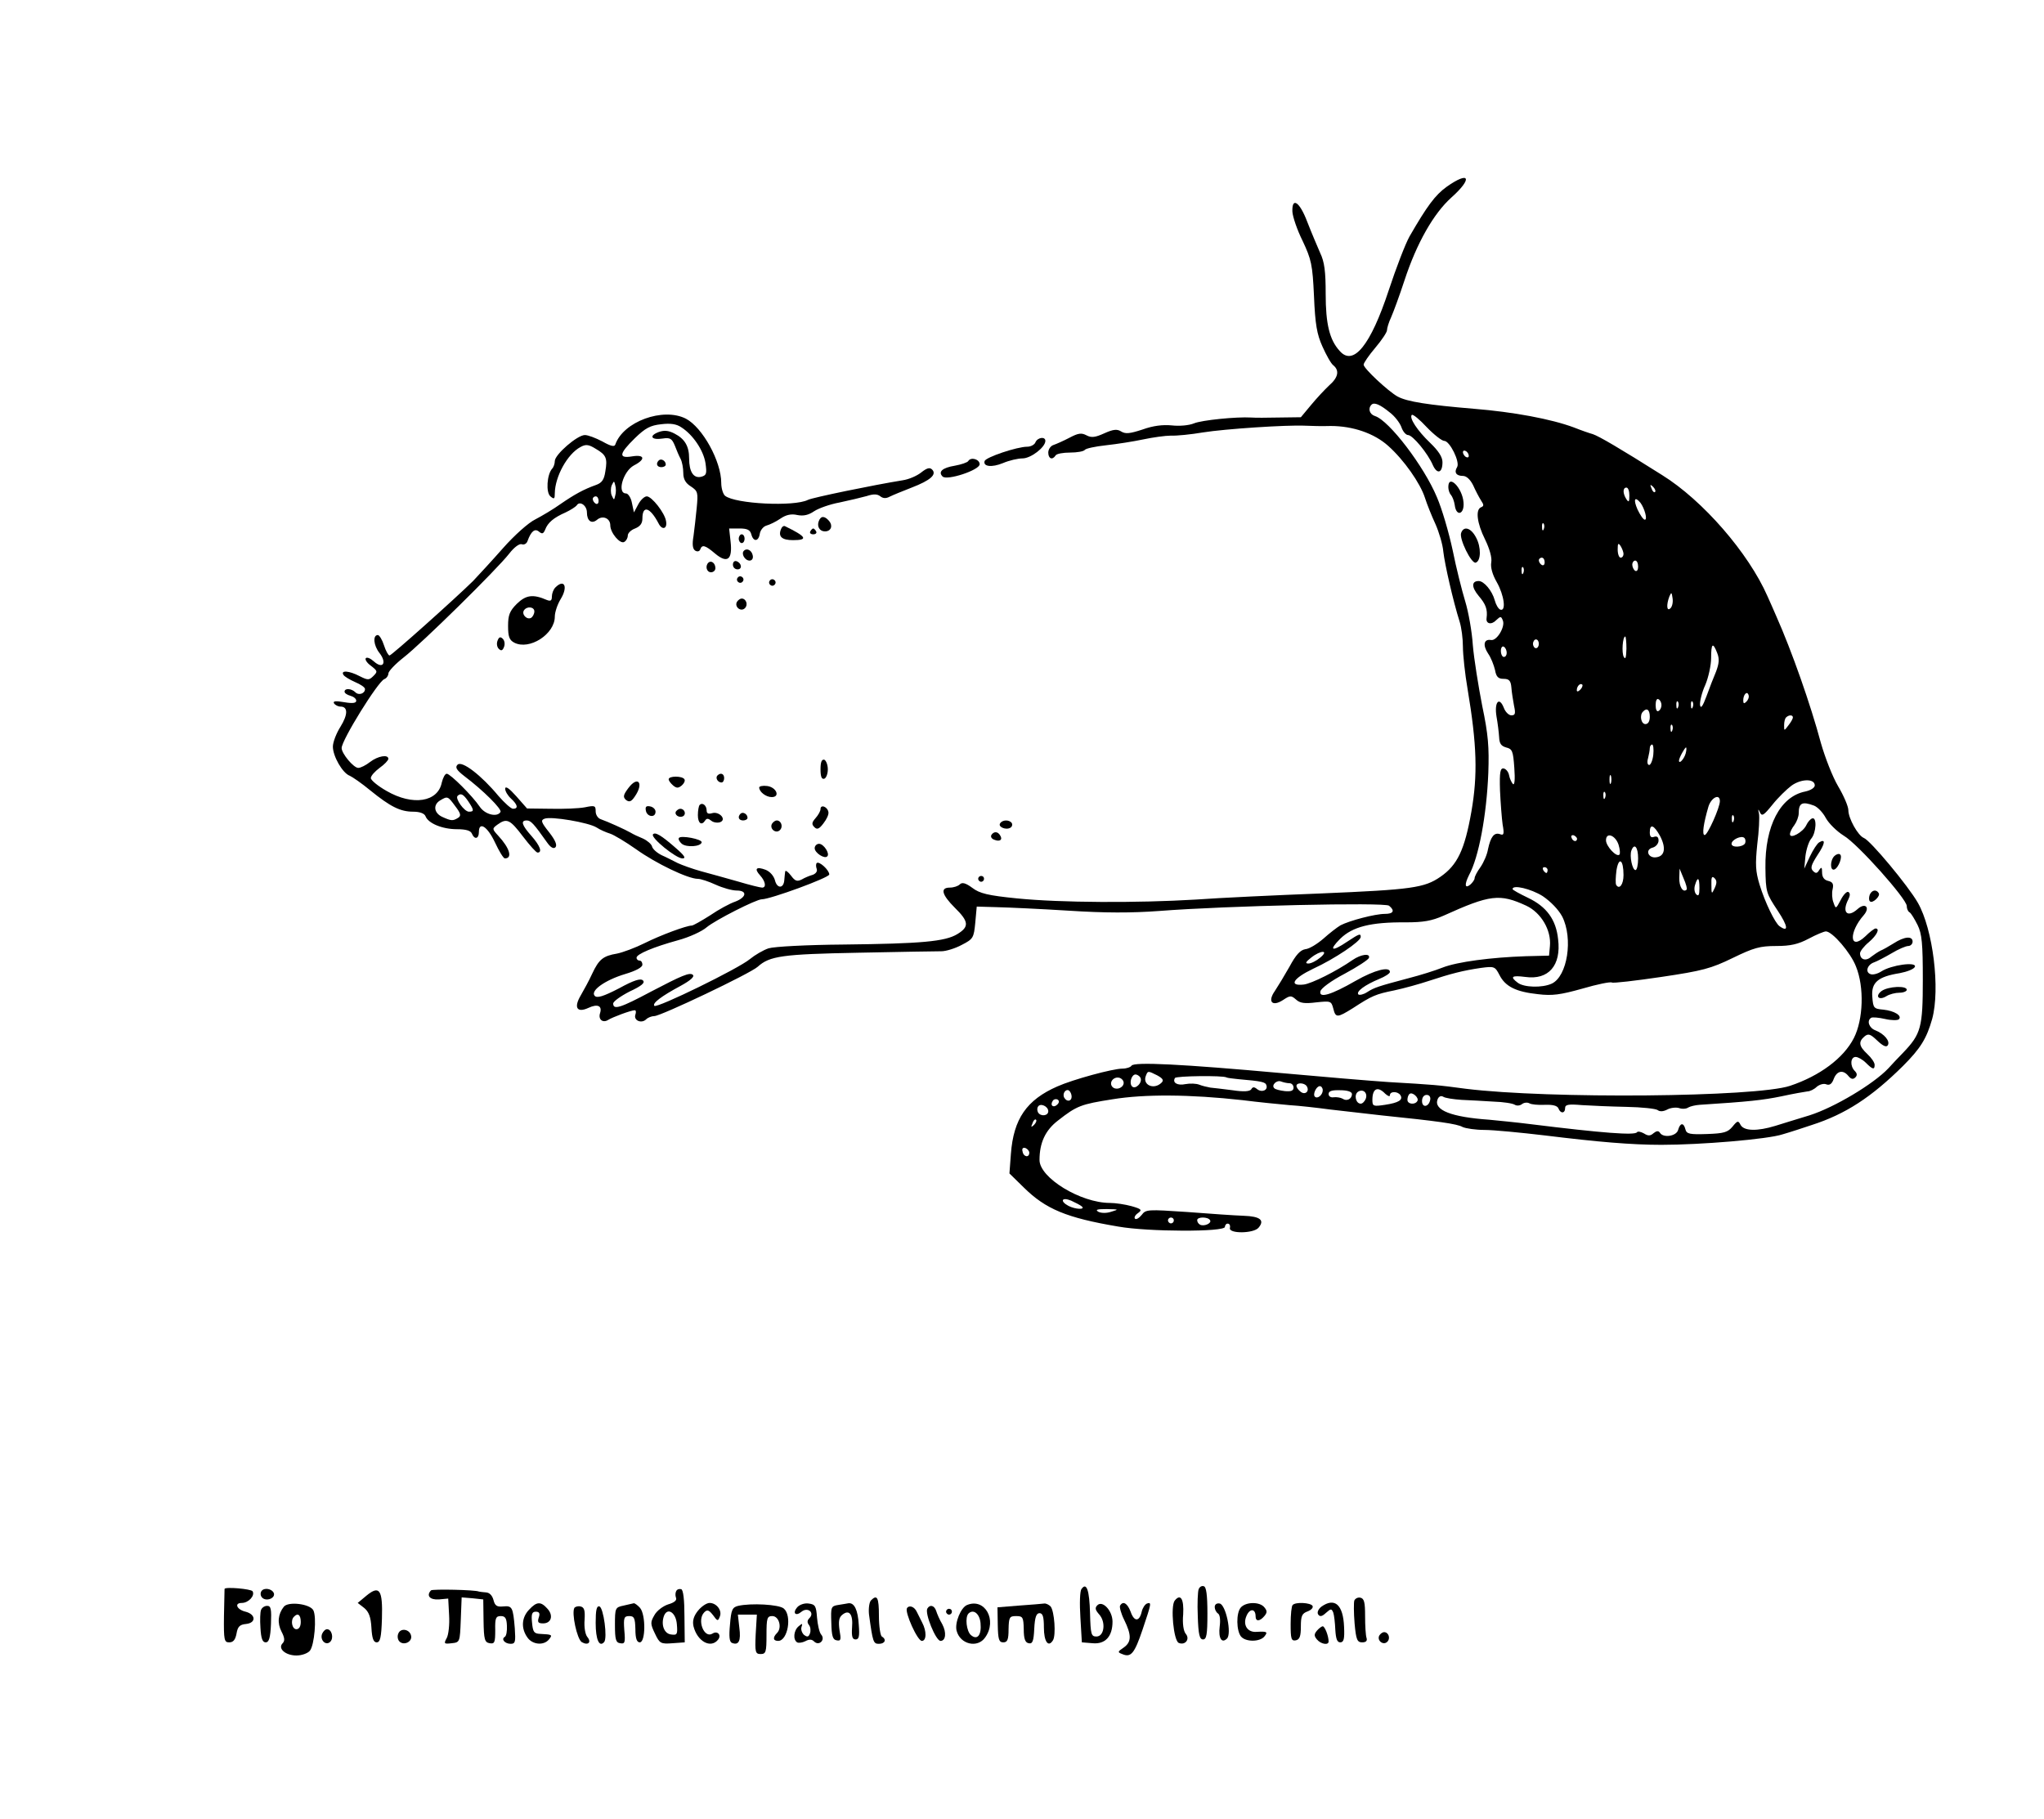 <svg xmlns="http://www.w3.org/2000/svg" version="1.0" width="700pt" height="623pt" viewBox="0 0 700 623" preserveAspectRatio="xMidYMid meet">
<g transform="translate(0,623) scale(0.1,-0.1)" fill="#000000" stroke="none">
<path d="M4954 5590 c-39 -28 -67 -66 -127 -170 -14 -25 -46 -108 -71 -184 -62 -188 -121 -262 -168 -208 -35 38 -48 93 -48 195 0 77 -4 110 -19 141 -10 23 -30 70 -44 106 -26 69 -53 87 -51 35 1 -17 16 -62 35 -100 30 -64 34 -81 39 -190 4 -96 10 -130 29 -172 13 -29 29 -58 37 -64 22 -18 17 -42 -14 -69 -15 -14 -43 -44 -62 -67 l-35 -42 -75 -1 c-41 -1 -84 -1 -95 0 -51 3 -170 -9 -196 -20 -17 -7 -49 -10 -76 -7 -31 3 -64 -1 -100 -14 -43 -14 -58 -16 -73 -7 -14 9 -27 8 -58 -6 -31 -14 -44 -16 -61 -7 -17 9 -28 8 -58 -8 -21 -11 -46 -22 -55 -25 -10 -3 -18 -15 -18 -26 0 -21 14 -27 25 -10 3 6 26 10 50 10 24 0 46 4 50 9 3 5 36 12 73 16 37 4 94 13 127 20 33 7 76 13 95 13 19 -1 69 4 110 11 75 12 285 26 350 23 19 -1 59 -2 87 -1 76 0 149 -25 197 -68 54 -48 110 -128 126 -178 7 -22 23 -62 36 -90 12 -27 25 -70 27 -95 5 -43 33 -167 56 -240 6 -19 11 -57 11 -85 0 -27 7 -93 16 -145 32 -191 35 -294 13 -420 -23 -131 -48 -183 -106 -223 -55 -38 -98 -44 -408 -57 -154 -6 -347 -15 -430 -21 -199 -12 -462 -11 -612 4 -100 10 -128 17 -153 36 -23 17 -35 20 -43 12 -6 -6 -21 -11 -34 -11 -34 0 -28 -24 17 -69 48 -47 50 -65 9 -90 -42 -26 -125 -33 -389 -36 -126 -1 -239 -7 -258 -13 -18 -6 -47 -23 -64 -37 -38 -32 -318 -169 -327 -160 -8 9 24 33 89 68 35 19 49 32 43 38 -10 10 -38 -2 -143 -57 -105 -56 -130 -64 -130 -41 0 7 25 25 56 41 41 19 54 30 46 38 -8 8 -31 1 -82 -27 -54 -28 -75 -34 -83 -26 -17 17 34 54 104 75 37 11 59 23 59 32 0 8 -4 14 -10 14 -5 0 -10 4 -10 10 0 12 56 36 143 60 37 10 81 30 97 44 30 25 170 96 189 96 29 0 231 74 231 85 0 15 -35 47 -43 39 -3 -3 -3 -12 0 -20 3 -8 -3 -16 -13 -20 -11 -3 -28 -10 -38 -16 -16 -8 -23 -6 -37 13 -10 13 -19 20 -20 14 -1 -5 -2 -19 -3 -29 -2 -30 -25 -30 -32 -1 -4 15 -17 30 -32 36 -32 12 -40 4 -19 -19 19 -21 22 -42 7 -42 -6 0 -43 9 -83 21 -39 11 -96 27 -126 35 -29 8 -65 21 -80 28 -14 7 -39 20 -55 27 -16 8 -31 21 -33 30 -2 8 -16 20 -31 27 -15 6 -34 15 -42 20 -19 11 -79 38 -102 46 -10 3 -18 15 -18 27 0 20 -3 21 -37 14 -21 -4 -74 -6 -118 -5 l-80 1 -37 42 c-24 27 -37 36 -38 26 0 -9 9 -24 20 -34 23 -21 26 -35 7 -35 -7 0 -29 20 -50 44 -58 70 -125 122 -140 107 -9 -9 -4 -18 23 -39 65 -49 130 -114 124 -123 -11 -19 -53 -9 -71 18 -25 37 -101 113 -113 113 -6 0 -13 -14 -17 -30 -13 -67 -99 -81 -189 -29 -30 17 -54 37 -54 44 0 8 14 23 30 35 17 12 30 26 30 31 0 16 -36 10 -63 -11 -14 -11 -32 -20 -40 -20 -16 0 -57 49 -57 68 0 27 124 227 146 236 8 3 14 12 14 19 0 8 24 33 52 55 62 48 320 302 362 356 17 22 35 35 43 32 8 -3 17 2 20 12 12 33 25 43 39 31 11 -9 15 -7 21 7 9 24 29 41 70 59 17 8 34 19 38 24 10 17 35 0 35 -24 0 -29 16 -41 35 -25 19 16 45 5 45 -19 0 -26 34 -66 48 -57 7 4 12 14 12 22 0 8 11 19 25 24 17 7 25 17 25 34 0 47 26 39 55 -16 12 -25 31 -20 26 7 -4 28 -49 85 -66 85 -8 0 -21 -12 -29 -27 l-15 -28 -7 33 c-3 17 -13 32 -20 32 -32 0 -10 76 27 96 41 21 37 38 -6 31 -48 -8 -45 9 9 62 36 35 53 44 90 48 32 4 53 1 70 -11 39 -25 75 -78 82 -122 5 -36 4 -42 -15 -47 -26 -6 -41 17 -41 63 0 42 -15 67 -50 85 -21 11 -36 12 -55 5 -34 -13 -24 -28 14 -22 26 4 32 0 42 -24 6 -16 15 -37 20 -46 5 -10 9 -31 9 -48 0 -21 8 -35 26 -46 24 -16 25 -21 20 -73 -3 -31 -8 -75 -11 -97 -5 -29 -3 -44 6 -50 7 -4 14 -3 17 4 6 18 17 15 51 -14 42 -35 60 -21 53 41 l-5 45 36 0 c26 0 36 -5 40 -20 7 -27 25 -25 29 2 2 12 12 25 23 28 11 3 32 13 48 24 19 13 37 17 58 12 21 -4 38 0 57 13 15 10 54 24 87 30 33 7 75 17 93 22 24 8 37 7 47 -1 9 -7 19 -8 32 -1 10 5 44 19 75 31 65 25 87 45 70 62 -8 8 -18 5 -37 -10 -15 -12 -43 -24 -64 -27 -99 -16 -308 -59 -324 -67 -47 -24 -249 -14 -284 14 -7 6 -13 26 -13 44 0 74 -64 190 -121 220 -78 40 -215 -10 -242 -89 -3 -8 -16 -5 -44 11 -23 12 -49 22 -60 22 -26 0 -103 -67 -103 -89 0 -9 -4 -21 -9 -26 -18 -20 -22 -82 -6 -95 13 -11 15 -9 15 11 1 57 43 134 88 158 18 10 28 9 52 -6 36 -21 41 -32 33 -78 -4 -28 -12 -39 -32 -46 -42 -15 -73 -32 -121 -65 -25 -18 -64 -41 -87 -53 -23 -11 -72 -55 -110 -98 -37 -42 -84 -93 -103 -113 -61 -60 -279 -255 -286 -255 -4 0 -13 16 -19 35 -6 19 -16 35 -21 35 -18 0 -15 -36 6 -62 26 -34 11 -56 -20 -28 -11 10 -23 15 -27 11 -4 -4 3 -16 17 -26 23 -18 24 -20 9 -35 -15 -15 -19 -15 -47 -1 -36 19 -66 21 -56 5 3 -6 22 -17 40 -25 19 -8 34 -18 34 -24 0 -15 -21 -23 -33 -11 -13 13 -37 15 -37 2 0 -5 9 -11 20 -14 11 -3 20 -10 20 -17 0 -8 -12 -10 -41 -5 -29 5 -40 4 -35 -4 4 -6 14 -11 22 -11 26 0 26 -27 0 -69 -14 -22 -26 -53 -26 -68 0 -33 33 -91 58 -100 9 -4 41 -26 70 -50 69 -56 103 -73 147 -73 23 0 38 -6 42 -15 9 -25 58 -45 108 -45 31 0 47 -5 51 -15 9 -22 24 -18 24 5 0 38 29 20 55 -35 14 -30 29 -55 34 -55 27 0 17 35 -23 78 -21 23 -21 24 -2 38 32 23 43 17 87 -41 23 -30 45 -55 50 -55 17 0 9 23 -21 57 -33 37 -38 53 -16 53 14 0 24 -11 70 -76 12 -17 22 -22 28 -16 7 7 0 24 -21 51 -28 35 -30 42 -16 47 22 9 151 -13 178 -30 12 -8 33 -17 46 -21 13 -4 53 -28 90 -54 67 -48 177 -101 211 -101 10 0 37 -9 61 -20 24 -11 56 -20 72 -20 37 0 34 -23 -5 -38 -18 -6 -57 -27 -86 -47 -30 -19 -58 -35 -63 -35 -18 0 -107 -33 -161 -60 -32 -16 -75 -32 -95 -36 -48 -8 -62 -20 -85 -69 -10 -22 -28 -55 -39 -74 -25 -42 -13 -61 26 -43 32 15 48 7 40 -18 -7 -21 9 -35 28 -23 14 9 78 33 91 33 4 0 5 -7 2 -15 -7 -20 21 -32 37 -16 6 6 19 11 28 11 22 0 329 146 354 169 41 37 84 43 345 48 140 3 268 5 284 5 16 0 48 10 70 22 39 20 41 24 46 76 l5 55 70 -2 c39 -1 149 -6 245 -12 123 -8 215 -8 310 -1 231 18 772 30 787 18 21 -17 15 -28 -14 -28 -34 0 -121 -23 -152 -39 -12 -7 -39 -28 -59 -46 -21 -18 -48 -35 -62 -36 -17 -3 -32 -19 -54 -60 -17 -30 -40 -68 -50 -83 -26 -37 -9 -55 28 -31 24 16 28 16 44 2 14 -13 30 -15 70 -10 49 5 51 5 58 -21 8 -33 14 -32 67 1 66 43 78 48 142 61 33 7 87 22 120 33 73 24 115 35 177 44 45 6 48 5 63 -24 20 -40 57 -58 132 -66 49 -6 77 -2 152 19 51 15 96 24 101 21 4 -3 81 6 169 19 142 21 171 29 245 65 72 35 93 41 149 41 49 0 75 6 111 25 26 14 53 25 59 25 22 0 85 -73 103 -120 29 -71 25 -182 -7 -245 -35 -69 -117 -130 -219 -164 -118 -39 -826 -45 -1110 -10 -96 13 -111 14 -265 23 -60 4 -227 18 -370 31 -333 30 -502 39 -510 25 -3 -5 -17 -10 -31 -10 -33 0 -169 -37 -223 -61 -105 -46 -150 -111 -159 -231 l-5 -67 49 -48 c75 -74 146 -104 324 -134 101 -18 365 -19 365 -1 0 6 5 12 10 11 6 0 9 -7 7 -15 -4 -20 81 -19 98 1 22 26 6 39 -51 41 -30 1 -117 7 -194 13 -134 9 -141 9 -155 -10 -9 -11 -19 -17 -23 -13 -4 4 1 13 10 19 15 11 13 14 -22 24 -22 6 -55 11 -74 11 -100 0 -241 86 -241 147 0 59 20 102 63 135 65 51 79 56 187 73 110 18 265 17 445 -3 55 -7 127 -14 160 -17 33 -2 96 -9 140 -15 44 -5 123 -14 175 -20 195 -20 260 -29 279 -40 11 -5 45 -10 75 -10 30 0 124 -9 208 -19 179 -22 294 -32 398 -32 135 0 364 19 415 36 28 8 73 23 100 32 115 37 204 95 312 202 60 60 81 94 100 161 28 103 3 307 -49 398 -33 58 -163 214 -185 222 -20 8 -53 67 -53 95 0 13 -16 50 -35 82 -19 32 -45 99 -59 148 -35 131 -100 316 -153 435 -8 19 -22 50 -30 68 -65 148 -221 328 -361 415 -144 91 -216 133 -237 140 -11 3 -40 13 -65 23 -78 29 -207 53 -343 64 -155 13 -228 24 -261 42 -32 18 -116 96 -116 109 0 6 18 32 40 58 22 26 40 53 40 60 0 7 6 27 14 44 8 18 29 75 46 127 42 128 100 229 160 283 75 67 63 93 -16 37z m-194 -773 c16 -12 33 -34 39 -49 5 -16 16 -28 23 -28 16 0 68 -63 85 -103 15 -33 33 -27 33 10 0 18 -14 39 -42 66 -44 42 -73 86 -63 96 4 3 27 -16 51 -42 25 -26 52 -47 60 -47 19 0 55 -73 44 -90 -11 -18 -3 -30 20 -30 12 0 25 -12 35 -32 8 -18 20 -41 27 -52 10 -15 10 -19 1 -23 -21 -7 -15 -55 13 -111 16 -33 24 -63 21 -78 -3 -17 4 -42 19 -68 25 -44 33 -101 12 -94 -7 3 -15 17 -19 32 -9 33 -37 66 -55 66 -25 0 -25 -21 0 -51 24 -28 31 -46 27 -76 -3 -20 17 -24 33 -7 15 14 17 14 23 -2 8 -21 -21 -70 -41 -66 -24 4 -29 -17 -10 -46 10 -14 20 -40 24 -57 4 -23 11 -30 29 -30 19 0 25 -6 27 -30 1 -16 6 -45 9 -62 6 -27 4 -33 -9 -33 -9 0 -21 12 -26 26 -16 40 -33 19 -25 -30 4 -22 8 -54 9 -71 1 -22 7 -30 24 -35 21 -5 24 -12 28 -70 3 -40 1 -61 -5 -55 -5 6 -11 19 -13 30 -2 11 -10 21 -18 23 -12 2 -15 -11 -13 -75 2 -43 6 -96 9 -117 6 -33 4 -38 -9 -33 -20 7 -32 -9 -41 -51 -3 -19 -15 -46 -26 -62 -11 -15 -20 -32 -20 -38 0 -5 -7 -15 -15 -22 -19 -15 -20 1 -4 33 33 60 60 203 66 350 3 88 0 130 -21 230 -13 67 -28 160 -32 207 -3 47 -15 114 -26 150 -11 36 -31 115 -43 175 -13 61 -37 143 -54 182 -44 106 -164 263 -212 278 -19 6 -25 26 -12 39 9 9 29 1 63 -27z m270 -148 c0 -6 -4 -7 -10 -4 -5 3 -10 11 -10 16 0 6 5 7 10 4 6 -3 10 -11 10 -16z m-2923 -136 c-4 -17 -4 -17 -12 0 -4 9 -4 25 0 35 8 16 8 16 12 0 3 -10 3 -26 0 -35z m3561 12 c-3 -3 -9 2 -12 12 -6 14 -5 15 5 6 7 -7 10 -15 7 -18z m-88 -12 c0 -22 -2 -25 -10 -13 -13 20 -13 40 0 40 6 0 10 -12 10 -27z m-3530 -19 c0 -8 -4 -12 -10 -9 -5 3 -10 10 -10 16 0 5 5 9 10 9 6 0 10 -7 10 -16z m3568 -6 c14 -19 25 -58 15 -58 -5 0 -16 16 -25 35 -15 34 -10 47 10 23z m-331 -90 c-3 -8 -6 -5 -6 6 -1 11 2 17 5 13 3 -3 4 -12 1 -19z m273 -85 c0 -7 -4 -13 -10 -13 -5 0 -10 12 -10 28 0 21 2 24 10 12 5 -8 10 -21 10 -27z m-270 -29 c0 -8 -4 -12 -10 -9 -5 3 -10 10 -10 16 0 5 5 9 10 9 6 0 10 -7 10 -16z m320 -15 c0 -11 -4 -17 -10 -14 -5 3 -10 13 -10 21 0 8 5 14 10 14 6 0 10 -9 10 -21z m-393 -21 c-3 -8 -6 -5 -6 6 -1 11 2 17 5 13 3 -3 4 -12 1 -19z m504 -121 c-13 -13 -15 11 -4 40 7 16 8 15 11 -6 2 -13 -1 -28 -7 -34z m-151 -139 c-1 -30 -3 -38 -9 -28 -8 14 -4 70 5 70 2 0 4 -19 4 -42z m-300 17 c0 -8 -4 -15 -10 -15 -5 0 -10 7 -10 15 0 8 5 15 10 15 6 0 10 -7 10 -15z m-110 -31 c0 -8 -4 -14 -10 -14 -5 0 -10 9 -10 21 0 11 5 17 10 14 6 -3 10 -13 10 -21z m721 -1 c8 -20 6 -36 -4 -63 -8 -19 -23 -57 -33 -85 -13 -35 -20 -44 -22 -29 -1 11 6 42 18 68 11 26 20 68 20 92 0 51 6 56 21 17z m-469 -125 c-7 -7 -12 -8 -12 -2 0 14 12 26 19 19 2 -3 -1 -11 -7 -17z m569 -41 c-8 -8 -11 -7 -11 4 0 20 13 34 18 19 3 -7 -1 -17 -7 -23z m-291 -12 c0 -8 -4 -17 -10 -20 -6 -4 -10 5 -10 20 0 15 4 24 10 20 6 -3 10 -12 10 -20z m57 -7 c-3 -8 -6 -5 -6 6 -1 11 2 17 5 13 3 -3 4 -12 1 -19z m50 0 c-3 -8 -6 -5 -6 6 -1 11 2 17 5 13 3 -3 4 -12 1 -19z m-147 -33 c0 -16 -6 -25 -15 -25 -15 0 -21 31 -8 43 13 14 23 6 23 -18z m490 -2 c0 -5 -7 -17 -15 -27 -15 -20 -15 -20 -15 0 0 12 3 24 7 27 9 9 23 9 23 0z m-413 -45 c-3 -8 -6 -5 -6 6 -1 11 2 17 5 13 3 -3 4 -12 1 -19z m-65 -83 c-2 -19 -9 -35 -14 -35 -6 0 -8 10 -4 23 3 12 6 28 6 35 0 6 4 12 8 12 4 0 6 -16 4 -35z m111 5 c-5 -19 -23 -39 -23 -25 0 9 20 45 24 45 2 0 2 -9 -1 -20z m-256 -102 c-3 -7 -5 -2 -5 12 0 14 2 19 5 13 2 -7 2 -19 0 -25z m698 -8 c0 -8 -14 -17 -33 -21 -85 -17 -138 -118 -136 -261 1 -84 3 -88 42 -147 36 -54 38 -76 6 -53 -15 11 -49 80 -68 142 -14 46 -15 69 -8 138 6 46 8 93 6 105 -4 17 -3 18 3 5 7 -15 13 -11 43 26 19 24 49 53 65 65 33 24 80 25 80 1z m-718 -42 c-3 -8 -6 -5 -6 6 -1 11 2 17 5 13 3 -3 4 -12 1 -19z m-3893 -13 c20 -30 20 -35 2 -35 -16 0 -48 45 -39 54 11 11 20 6 37 -19z m-45 -16 c19 -25 21 -33 10 -40 -18 -11 -23 -11 -54 3 -29 13 -33 42 -7 57 25 15 26 14 51 -20z m4331 17 c0 -22 -42 -116 -52 -116 -10 0 -4 40 13 98 10 31 39 45 39 18z m322 -15 c13 -5 31 -24 41 -43 10 -18 37 -45 61 -60 48 -28 216 -217 216 -241 0 -9 4 -19 10 -22 5 -3 17 -23 27 -43 15 -30 18 -64 18 -187 0 -164 -6 -186 -67 -250 -16 -16 -39 -41 -51 -54 -51 -54 -185 -134 -270 -161 -39 -12 -92 -28 -117 -36 -62 -19 -107 -18 -119 3 -8 16 -11 15 -28 -6 -16 -19 -29 -23 -87 -25 -59 -2 -70 0 -74 16 -6 24 -18 23 -25 -2 -6 -22 -51 -28 -62 -10 -5 8 -12 7 -22 -1 -11 -10 -19 -10 -33 -1 -11 6 -21 8 -24 4 -7 -11 -116 -3 -366 28 -47 6 -110 12 -140 15 -130 9 -190 33 -177 69 4 11 12 14 19 10 7 -5 35 -9 63 -11 27 -1 77 -4 110 -6 33 -1 66 -6 73 -11 7 -4 18 -3 25 3 7 5 18 6 25 2 7 -4 30 -6 53 -5 27 1 42 -3 46 -12 7 -19 23 -18 23 1 0 12 11 14 58 10 31 -2 100 -5 152 -6 52 -1 100 -6 107 -11 7 -6 20 -5 33 2 11 6 30 8 40 5 11 -4 25 -3 32 2 7 4 24 8 38 9 171 11 216 16 280 29 41 9 82 16 90 17 8 0 23 7 32 16 10 8 24 12 33 8 11 -4 19 2 25 19 11 28 32 32 50 10 9 -11 16 -13 24 -5 7 7 6 14 -2 22 -17 17 -15 48 3 48 8 0 24 -9 35 -20 23 -23 30 -25 30 -7 0 8 -11 24 -25 37 -29 27 -31 42 -10 60 13 11 20 9 44 -14 19 -18 31 -24 36 -16 9 14 -12 39 -42 51 -22 8 -31 33 -15 43 4 3 26 1 48 -4 21 -5 43 -5 47 -1 12 12 -15 29 -53 33 -33 3 -35 5 -38 44 -4 49 19 69 94 81 26 5 49 14 52 22 6 18 -81 6 -115 -16 -12 -8 -30 -13 -38 -9 -18 7 -10 32 13 40 9 3 36 17 60 31 23 14 49 25 57 25 8 0 15 7 15 15 0 20 -28 18 -65 -6 -16 -10 -37 -22 -45 -25 -8 -4 -23 -14 -32 -21 -18 -16 -38 -10 -38 12 0 7 14 25 30 38 28 24 39 47 23 47 -4 0 -20 -12 -35 -27 -54 -51 -58 13 -5 73 23 27 4 44 -22 20 -35 -31 -54 -10 -31 34 6 12 7 21 0 25 -5 3 -17 -9 -26 -27 -17 -32 -17 -32 -25 -9 -5 12 -6 33 -3 45 4 18 1 25 -15 29 -14 3 -21 13 -21 29 0 18 -2 20 -10 8 -7 -12 -12 -12 -21 -3 -10 10 -6 21 15 54 27 40 29 58 6 44 -7 -4 -21 -26 -32 -49 l-19 -41 4 43 c3 24 12 51 20 60 17 20 20 75 3 69 -6 -2 -15 -12 -20 -23 -11 -24 -56 -49 -56 -31 0 7 7 21 15 31 8 11 15 29 15 41 0 35 12 41 52 26z m-275 -53 c-3 -8 -6 -5 -6 6 -1 11 2 17 5 13 3 -3 4 -12 1 -19z m-252 -51 c21 -40 17 -69 -12 -73 -28 -5 -41 26 -13 33 11 3 20 14 20 24 0 12 -5 16 -15 13 -10 -4 -15 0 -15 15 0 31 14 26 35 -12z m-284 -10 c-1 -12 -15 -9 -19 4 -3 6 1 10 8 8 6 -3 11 -8 11 -12z m142 -20 c5 -16 6 -31 3 -34 -10 -10 -46 29 -46 49 0 29 32 18 43 -15z m433 4 c-9 -13 -46 -15 -46 -1 0 14 34 30 44 20 4 -4 5 -13 2 -19z m-366 -51 c0 -22 -4 -40 -9 -40 -11 0 -21 49 -14 67 10 27 23 12 23 -27z m-50 -57 c0 -32 -14 -51 -25 -34 -3 5 -2 28 1 51 8 47 24 36 24 -17z m-260 17 c0 -5 -2 -10 -4 -10 -3 0 -8 5 -11 10 -3 6 -1 10 4 10 6 0 11 -4 11 -10z m476 -67 c-12 -12 -26 11 -25 40 l1 32 14 -34 c8 -18 13 -36 10 -38z m96 5 c-10 -22 -11 -21 -11 12 -1 26 2 31 11 22 8 -8 8 -17 0 -34z m-52 0 c0 -23 -3 -29 -11 -21 -6 6 -8 20 -4 32 9 30 15 26 15 -11z m-537 -27 c28 -19 54 -46 67 -70 38 -75 18 -205 -36 -230 -33 -15 -95 -13 -116 3 -28 21 -21 26 26 20 79 -11 123 39 112 129 -7 68 -40 112 -103 142 -29 14 -53 27 -53 30 0 16 63 1 103 -24z m-56 -33 c51 -24 86 -84 81 -138 l-3 -33 -80 -2 c-118 -4 -234 -19 -285 -39 -25 -10 -76 -26 -115 -36 -105 -28 -118 -32 -143 -48 -12 -8 -26 -11 -30 -8 -9 10 23 33 71 53 20 8 37 19 37 24 0 20 -52 7 -117 -30 -85 -49 -127 -61 -121 -36 2 10 37 36 83 60 43 23 81 48 83 54 6 17 -27 13 -56 -7 -56 -39 -141 -81 -167 -84 -53 -6 -37 21 32 54 74 34 163 94 163 109 0 13 -5 11 -46 -16 -53 -36 -65 -31 -24 10 42 41 104 57 224 56 61 0 89 5 130 23 159 72 192 76 283 34z m-706 -178 c-13 -11 -31 -20 -40 -20 -12 0 -10 5 9 20 34 27 63 26 31 0z m-558 -403 c20 -11 23 -17 15 -25 -26 -26 -66 -8 -54 23 7 18 7 18 39 2z m-58 -7 c10 -16 -16 -43 -28 -31 -11 11 -2 41 12 41 5 0 13 -5 16 -10z m295 0 c3 -2 21 -4 40 -6 82 -7 94 -10 97 -21 6 -17 -16 -26 -32 -13 -10 8 -15 8 -20 -1 -5 -7 -25 -9 -64 -3 -31 4 -65 8 -76 9 -11 2 -28 6 -38 10 -10 4 -31 5 -47 2 -28 -6 -46 5 -36 21 4 7 164 9 176 2z m-354 -11 c9 -15 -11 -33 -30 -26 -9 4 -13 13 -10 22 7 17 30 20 40 4z m570 -9 c8 0 14 -7 14 -15 0 -11 -9 -14 -30 -12 -17 2 -33 6 -36 10 -11 10 8 29 23 23 8 -3 21 -6 29 -6z m59 -10 c11 -17 -5 -32 -21 -19 -8 6 -14 15 -14 20 0 12 27 11 35 -1z m55 -14 c0 -16 -18 -31 -27 -22 -8 8 5 36 17 36 5 0 10 -6 10 -14z m-860 -22 c0 -16 -16 -19 -25 -4 -8 13 4 32 16 25 5 -4 9 -13 9 -21z m960 9 c0 -17 -18 -26 -32 -16 -7 4 -21 6 -30 5 -10 -2 -18 3 -18 11 0 10 11 14 40 13 24 0 40 -5 40 -13z m47 -17 c-4 -9 -11 -16 -17 -16 -17 0 -24 31 -9 41 18 11 34 -5 26 -25z m67 18 c9 -8 16 -11 16 -5 0 14 27 14 36 0 10 -16 -6 -26 -53 -33 -40 -6 -43 -5 -43 17 0 39 18 48 44 21z m110 -25 c-8 -14 -34 -11 -34 4 0 8 3 17 7 20 9 9 34 -13 27 -24z m44 4 c-5 -25 -28 -28 -28 -4 0 12 6 21 16 21 9 0 14 -7 12 -17z m-1277 -16 c-13 -13 -26 -3 -16 12 3 6 11 8 17 5 6 -4 6 -10 -1 -17z m-31 -23 c0 -16 -26 -19 -35 -4 -3 6 -4 14 0 20 8 13 35 1 35 -16z m-49 -47 c-10 -9 -11 -8 -5 6 3 10 9 15 12 12 3 -3 0 -11 -7 -18z m-16 -95 c0 -18 -20 -15 -23 4 -3 10 1 15 10 12 7 -3 13 -10 13 -16z m180 -184 c13 -12 -23 -10 -46 2 -30 16 -23 31 9 18 15 -7 31 -15 37 -20z m101 -18 c-17 -6 -36 -5 -45 0 -11 7 -3 9 29 9 42 -1 43 -1 16 -9z m214 -30 c0 -5 -4 -10 -10 -10 -5 0 -10 5 -10 10 0 6 5 10 10 10 6 0 10 -4 10 -10z m124 1 c7 -11 -22 -23 -35 -15 -5 3 -9 9 -9 15 0 12 37 12 44 0z"/>
<path d="M4960 4562 c0 -10 4 -22 9 -27 5 -6 11 -21 13 -35 5 -41 34 -32 30 10 -4 49 -52 98 -52 52z"/>
<path d="M5004 4405 c-8 -19 35 -107 50 -102 18 6 19 53 1 86 -17 33 -42 41 -51 16z"/>
<path d="M6282 3298 c-15 -15 -15 -51 0 -46 14 5 30 46 19 52 -4 3 -13 0 -19 -6z"/>
<path d="M6403 3165 c-3 -9 -3 -19 1 -22 8 -9 37 18 30 28 -8 14 -24 11 -31 -6z"/>
<path d="M6444 2836 c-24 -18 -10 -34 16 -18 11 7 31 12 45 12 14 0 25 5 25 10 0 15 -63 12 -86 -4z"/>
<path d="M3546 4715 c-3 -8 -16 -15 -28 -15 -35 0 -142 -36 -146 -49 -6 -19 24 -23 63 -7 21 9 51 16 67 16 28 0 78 38 78 60 0 16 -27 12 -34 -5z"/>
<path d="M2256 4653 c-11 -11 -6 -23 9 -23 8 0 15 4 15 9 0 13 -16 22 -24 14z"/>
<path d="M3316 4651 c-3 -5 -24 -12 -46 -16 -43 -7 -58 -21 -42 -37 15 -15 127 22 127 42 0 17 -30 26 -39 11z"/>
<path d="M2804 4445 c-7 -18 3 -35 21 -35 21 0 28 19 15 35 -16 19 -29 19 -36 0z"/>
<path d="M2674 4416 c-9 -24 4 -36 42 -36 53 0 46 12 -28 48 -5 2 -11 -3 -14 -12z"/>
<path d="M2775 4410 c-3 -5 1 -10 10 -10 9 0 13 5 10 10 -3 6 -8 10 -10 10 -2 0 -7 -4 -10 -10z"/>
<path d="M2530 4385 c0 -8 5 -15 10 -15 6 0 10 7 10 15 0 8 -4 15 -10 15 -5 0 -10 -7 -10 -15z"/>
<path d="M2548 4344 c-11 -10 3 -34 19 -34 8 0 13 7 11 17 -3 18 -20 27 -30 17z"/>
<path d="M2426 4303 c-12 -12 -6 -33 9 -33 8 0 15 6 15 14 0 17 -14 28 -24 19z"/>
<path d="M2510 4296 c0 -9 7 -16 16 -16 17 0 14 22 -4 28 -7 2 -12 -3 -12 -12z"/>
<path d="M2526 4251 c-4 -5 -2 -12 3 -15 5 -4 12 -2 15 3 4 5 2 12 -3 15 -5 4 -12 2 -15 -3z"/>
<path d="M2636 4241 c-4 -5 -2 -12 3 -15 5 -4 12 -2 15 3 4 5 2 12 -3 15 -5 4 -12 2 -15 -3z"/>
<path d="M1902 4218 c-7 -7 -12 -21 -12 -31 0 -14 -4 -17 -17 -12 -48 21 -72 17 -103 -13 -25 -25 -30 -39 -30 -76 0 -36 4 -48 21 -57 52 -27 139 29 139 89 0 15 9 42 20 60 26 42 13 71 -18 40z m-72 -82 c0 -8 -5 -18 -11 -22 -14 -8 -33 11 -25 25 10 16 36 13 36 -3z"/>
<path d="M2524 4169 c-10 -17 13 -36 27 -22 12 12 4 33 -11 33 -5 0 -12 -5 -16 -11z"/>
<path d="M1704 4036 c-4 -10 -2 -22 4 -28 8 -8 13 -7 18 6 4 10 2 22 -4 28 -8 8 -13 7 -18 -6z"/>
<path d="M2810 3595 c0 -25 4 -35 13 -32 6 2 12 16 12 32 0 16 -6 30 -12 33 -9 2 -13 -8 -13 -33z"/>
<path d="M2457 3574 c-8 -8 1 -24 14 -24 5 0 9 7 9 15 0 15 -12 20 -23 9z"/>
<path d="M2290 3561 c0 -5 7 -14 15 -21 12 -10 18 -10 30 0 8 7 12 16 9 21 -7 12 -54 12 -54 0z"/>
<path d="M2152 3531 c-18 -24 -19 -31 -8 -41 11 -8 18 -6 30 12 32 46 11 73 -22 29z"/>
<path d="M2600 3533 c0 -15 23 -33 43 -33 30 0 16 34 -16 38 -15 2 -27 -1 -27 -5z"/>
<path d="M2396 3473 c-3 -3 -6 -19 -6 -35 0 -28 13 -37 25 -18 5 8 11 7 21 -1 7 -6 21 -8 30 -5 24 9 -3 38 -27 31 -13 -4 -19 -1 -19 9 0 17 -14 29 -24 19z"/>
<path d="M2212 3453 c4 -21 33 -25 33 -3 0 8 -8 16 -18 18 -14 3 -18 -1 -15 -15z"/>
<path d="M2810 3459 c0 -7 -8 -21 -17 -31 -13 -15 -14 -21 -4 -31 9 -9 16 -7 31 13 11 14 19 31 17 39 -3 18 -27 27 -27 10z"/>
<path d="M2315 3451 c-7 -12 12 -24 25 -16 11 7 4 25 -10 25 -5 0 -11 -4 -15 -9z"/>
<path d="M2536 3443 c-11 -11 -6 -23 9 -23 8 0 15 4 15 9 0 13 -16 22 -24 14z"/>
<path d="M2644 3409 c-10 -17 13 -36 27 -22 12 12 4 33 -11 33 -5 0 -12 -5 -16 -11z"/>
<path d="M3425 3410 c-8 -12 20 -24 35 -15 6 3 8 11 5 16 -8 12 -32 12 -40 -1z"/>
<path d="M2236 3372 c-7 -12 79 -82 101 -82 13 0 8 9 -22 35 -50 44 -72 57 -79 47z"/>
<path d="M3395 3370 c-3 -6 1 -13 10 -16 19 -8 30 0 20 15 -8 14 -22 14 -30 1z"/>
<path d="M2325 3360 c-3 -4 2 -13 10 -20 16 -13 65 -10 68 5 2 11 -72 25 -78 15z"/>
<path d="M2790 3325 c0 -16 34 -38 43 -28 10 9 -12 43 -28 43 -8 0 -15 -7 -15 -15z"/>
<path d="M3350 3220 c0 -5 5 -10 10 -10 6 0 10 5 10 10 0 6 -4 10 -10 10 -5 0 -10 -4 -10 -10z"/>
<path d="M3704 788 c-6 -7 -7 -51 -4 -98 l5 -85 37 -3 c43 -4 68 23 68 74 0 37 -34 74 -52 56 -9 -9 -7 -16 6 -31 24 -26 18 -76 -9 -76 -18 0 -20 7 -22 79 -2 80 -12 108 -29 84z"/>
<path d="M4105 787 c-3 -7 -5 -49 -3 -93 2 -62 6 -79 18 -79 12 0 15 17 15 89 0 63 -4 91 -12 93 -7 3 -15 -2 -18 -10z"/>
<path d="M769 788 c0 -2 -1 -43 -2 -93 -1 -83 1 -90 18 -90 14 0 21 9 25 30 4 24 11 31 33 33 35 4 33 33 -2 42 -30 7 -40 30 -13 30 23 0 46 25 37 40 -5 8 -94 16 -96 8z"/>
<path d="M895 780 c-4 -7 -3 -16 3 -22 14 -14 45 -2 40 15 -6 16 -34 21 -43 7z"/>
<path d="M1255 765 l-30 -25 22 -17 c16 -13 23 -31 25 -68 2 -36 7 -50 18 -50 12 0 16 17 18 81 3 99 -8 116 -53 79z"/>
<path d="M1476 783 c-17 -18 -4 -33 27 -31 l32 3 3 -57 c2 -32 -2 -67 -8 -78 -11 -20 -9 -21 17 -18 28 3 28 4 31 80 l3 77 37 -3 37 -4 1 -73 c1 -65 4 -74 21 -77 17 -3 19 3 19 45 -1 41 2 48 19 48 15 0 20 -7 21 -33 1 -18 -2 -35 -7 -38 -14 -8 0 -24 20 -24 16 0 17 7 14 53 -6 73 -9 78 -40 75 -21 -2 -28 2 -33 22 -4 15 -13 25 -25 26 -11 1 -22 2 -25 3 -12 6 -159 9 -164 4z"/>
<path d="M2316 781 c-3 -5 -4 -15 -1 -23 4 -9 -6 -17 -27 -23 -18 -6 -39 -22 -47 -37 -14 -24 -14 -30 2 -63 16 -34 20 -36 60 -33 l42 3 -1 89 c0 56 -4 91 -11 93 -6 2 -14 0 -17 -6z m2 -114 c3 -35 1 -38 -20 -35 -24 3 -35 34 -24 64 12 30 41 11 44 -29z"/>
<path d="M2983 749 c-6 -6 -9 -28 -7 -48 13 -96 15 -101 34 -101 21 0 27 15 10 25 -5 3 -10 35 -10 71 0 63 -6 74 -27 53z"/>
<path d="M4023 748 c-15 -19 -4 -138 14 -145 22 -9 39 13 24 31 -8 9 -12 36 -9 67 3 53 -9 72 -29 47z"/>
<path d="M4638 748 c-2 -7 -2 -42 1 -78 5 -56 9 -65 26 -65 13 0 18 5 15 15 -3 8 -5 42 -5 75 0 47 -3 60 -16 63 -9 2 -18 -3 -21 -10z"/>
<path d="M972 727 c-20 -25 -23 -56 -8 -85 11 -21 12 -32 4 -40 -18 -18 10 -42 47 -42 18 0 38 7 46 16 16 19 24 116 12 139 -12 22 -86 31 -101 12z m58 -52 c0 -16 -6 -25 -15 -25 -15 0 -21 31 -8 43 13 14 23 6 23 -18z"/>
<path d="M1812 717 c-26 -27 -28 -64 -6 -95 17 -25 56 -29 74 -7 13 16 11 17 -30 19 -21 1 -25 6 -28 39 -3 29 0 37 13 37 12 0 15 -6 10 -20 -5 -16 -2 -20 15 -20 28 0 36 27 15 50 -23 26 -37 25 -63 -3z"/>
<path d="M2136 731 c-29 -6 -30 -8 -30 -66 0 -50 3 -61 18 -63 16 -3 18 2 14 45 -3 42 -1 48 17 48 17 0 20 -7 21 -45 0 -32 5 -45 15 -45 20 0 21 94 1 118 -8 9 -18 16 -21 16 -3 -1 -19 -4 -35 -8z"/>
<path d="M2390 713 c-15 -19 -19 -35 -15 -53 13 -52 59 -77 84 -46 13 16 -2 32 -19 21 -29 -18 -54 47 -28 73 10 10 16 8 30 -10 15 -21 17 -21 23 -5 9 21 -11 47 -35 47 -10 0 -28 -12 -40 -27z"/>
<path d="M2528 730 c-20 -5 -24 -13 -28 -64 -4 -41 -2 -60 7 -63 23 -9 31 7 25 52 l-5 45 33 0 32 0 -4 -67 c-3 -62 -1 -68 17 -68 18 0 20 7 20 65 0 58 2 65 20 65 23 0 34 -40 16 -58 -15 -15 -14 -27 4 -27 33 0 48 87 19 111 -17 14 -112 19 -156 9z"/>
<path d="M2730 725 c-17 -20 -5 -32 15 -15 21 17 46 -3 27 -22 -8 -8 -8 -15 -2 -23 6 -7 7 -20 4 -29 -5 -13 -9 -14 -21 -5 -7 7 -11 19 -8 27 4 12 3 13 -10 2 -17 -14 -20 -46 -5 -55 5 -3 18 -1 28 4 13 7 22 7 30 -1 17 -17 40 6 24 24 -6 7 -12 34 -14 58 -3 40 -6 45 -29 48 -14 2 -31 -4 -39 -13z"/>
<path d="M2870 733 c-24 -4 -25 -7 -23 -61 1 -45 5 -58 18 -60 15 -3 16 2 10 35 -4 29 -2 43 9 52 24 20 38 3 34 -43 -2 -31 1 -41 12 -41 12 0 14 11 11 50 -3 51 -15 76 -35 74 -6 -1 -22 -4 -36 -6z"/>
<path d="M3312 733 c-21 -8 -43 -61 -36 -88 12 -47 72 -61 98 -23 42 59 -1 136 -62 111z m46 -62 c4 -41 -11 -60 -33 -41 -15 13 -21 61 -8 74 17 16 38 -1 41 -33z"/>
<path d="M3490 731 l-74 -6 1 -60 c1 -50 4 -60 19 -60 14 0 18 9 18 45 1 41 3 45 26 45 23 0 25 -4 26 -45 0 -33 5 -46 17 -48 13 -3 17 7 19 50 2 39 7 53 18 53 11 0 15 -12 15 -49 0 -48 15 -70 31 -44 11 17 5 100 -8 116 -6 6 -16 11 -22 10 -6 -1 -45 -4 -86 -7z"/>
<path d="M3836 731 c-3 -4 3 -27 14 -49 26 -53 25 -76 -2 -95 -21 -14 -21 -16 -5 -22 30 -13 42 1 70 84 31 92 31 94 15 89 -7 -3 -15 -15 -18 -28 -8 -35 -26 -35 -38 0 -11 29 -26 38 -36 21z"/>
<path d="M4160 726 c0 -8 5 -18 11 -22 7 -4 9 -22 6 -45 -5 -40 7 -59 25 -41 17 17 -4 116 -25 120 -10 2 -17 -3 -17 -12z"/>
<path d="M4249 724 c-16 -19 -15 -79 1 -99 16 -19 64 -19 80 0 13 16 9 18 -26 16 -32 -3 -49 24 -35 55 11 26 31 25 31 -2 0 -18 14 -18 30 1 10 12 10 18 0 30 -16 20 -64 19 -81 -1z"/>
<path d="M4427 733 c-4 -3 -7 -33 -7 -65 0 -51 2 -59 18 -56 13 3 17 14 17 47 0 37 4 45 23 52 13 5 20 13 17 19 -7 11 -58 14 -68 3z"/>
<path d="M4525 727 c-10 -8 -15 -19 -11 -26 6 -9 13 -8 27 5 17 15 19 15 25 1 3 -9 6 -35 7 -59 2 -31 6 -43 17 -43 12 0 15 12 13 53 -3 76 -32 102 -78 69z"/>
<path d="M894 716 c-3 -7 -4 -35 -2 -62 2 -36 7 -49 18 -49 11 0 16 15 18 63 2 51 0 62 -13 62 -9 0 -18 -6 -21 -14z"/>
<path d="M1967 723 c-10 -18 9 -106 25 -117 22 -13 35 -1 19 18 -7 9 -11 34 -9 58 2 33 -1 43 -14 46 -9 2 -18 -1 -21 -5z"/>
<path d="M2040 671 c0 -56 12 -84 29 -65 12 14 -2 117 -16 122 -10 3 -13 -13 -13 -57z"/>
<path d="M3106 722 c-8 -14 36 -112 51 -112 16 0 17 33 1 63 -6 12 -14 28 -18 36 -8 18 -26 25 -34 13z"/>
<path d="M3176 721 c-10 -16 29 -111 45 -111 18 0 21 29 6 57 -9 15 -18 36 -21 46 -6 18 -21 23 -30 8z"/>
<path d="M3240 710 c0 -5 5 -10 10 -10 6 0 10 5 10 10 0 6 -4 10 -10 10 -5 0 -10 -4 -10 -10z"/>
<path d="M4510 645 c-10 -12 -10 -18 0 -30 13 -16 40 -21 40 -7 0 19 -13 52 -20 52 -4 0 -13 -7 -20 -15z"/>
<path d="M1103 634 c-8 -21 13 -42 28 -27 13 13 5 43 -11 43 -6 0 -13 -7 -17 -16z"/>
<path d="M1364 635 c-4 -9 -2 -21 4 -27 15 -15 44 -1 40 19 -4 23 -36 29 -44 8z"/>
<path d="M4724 629 c-10 -17 13 -36 27 -22 12 12 4 33 -11 33 -5 0 -12 -5 -16 -11z"/>
</g>
</svg>